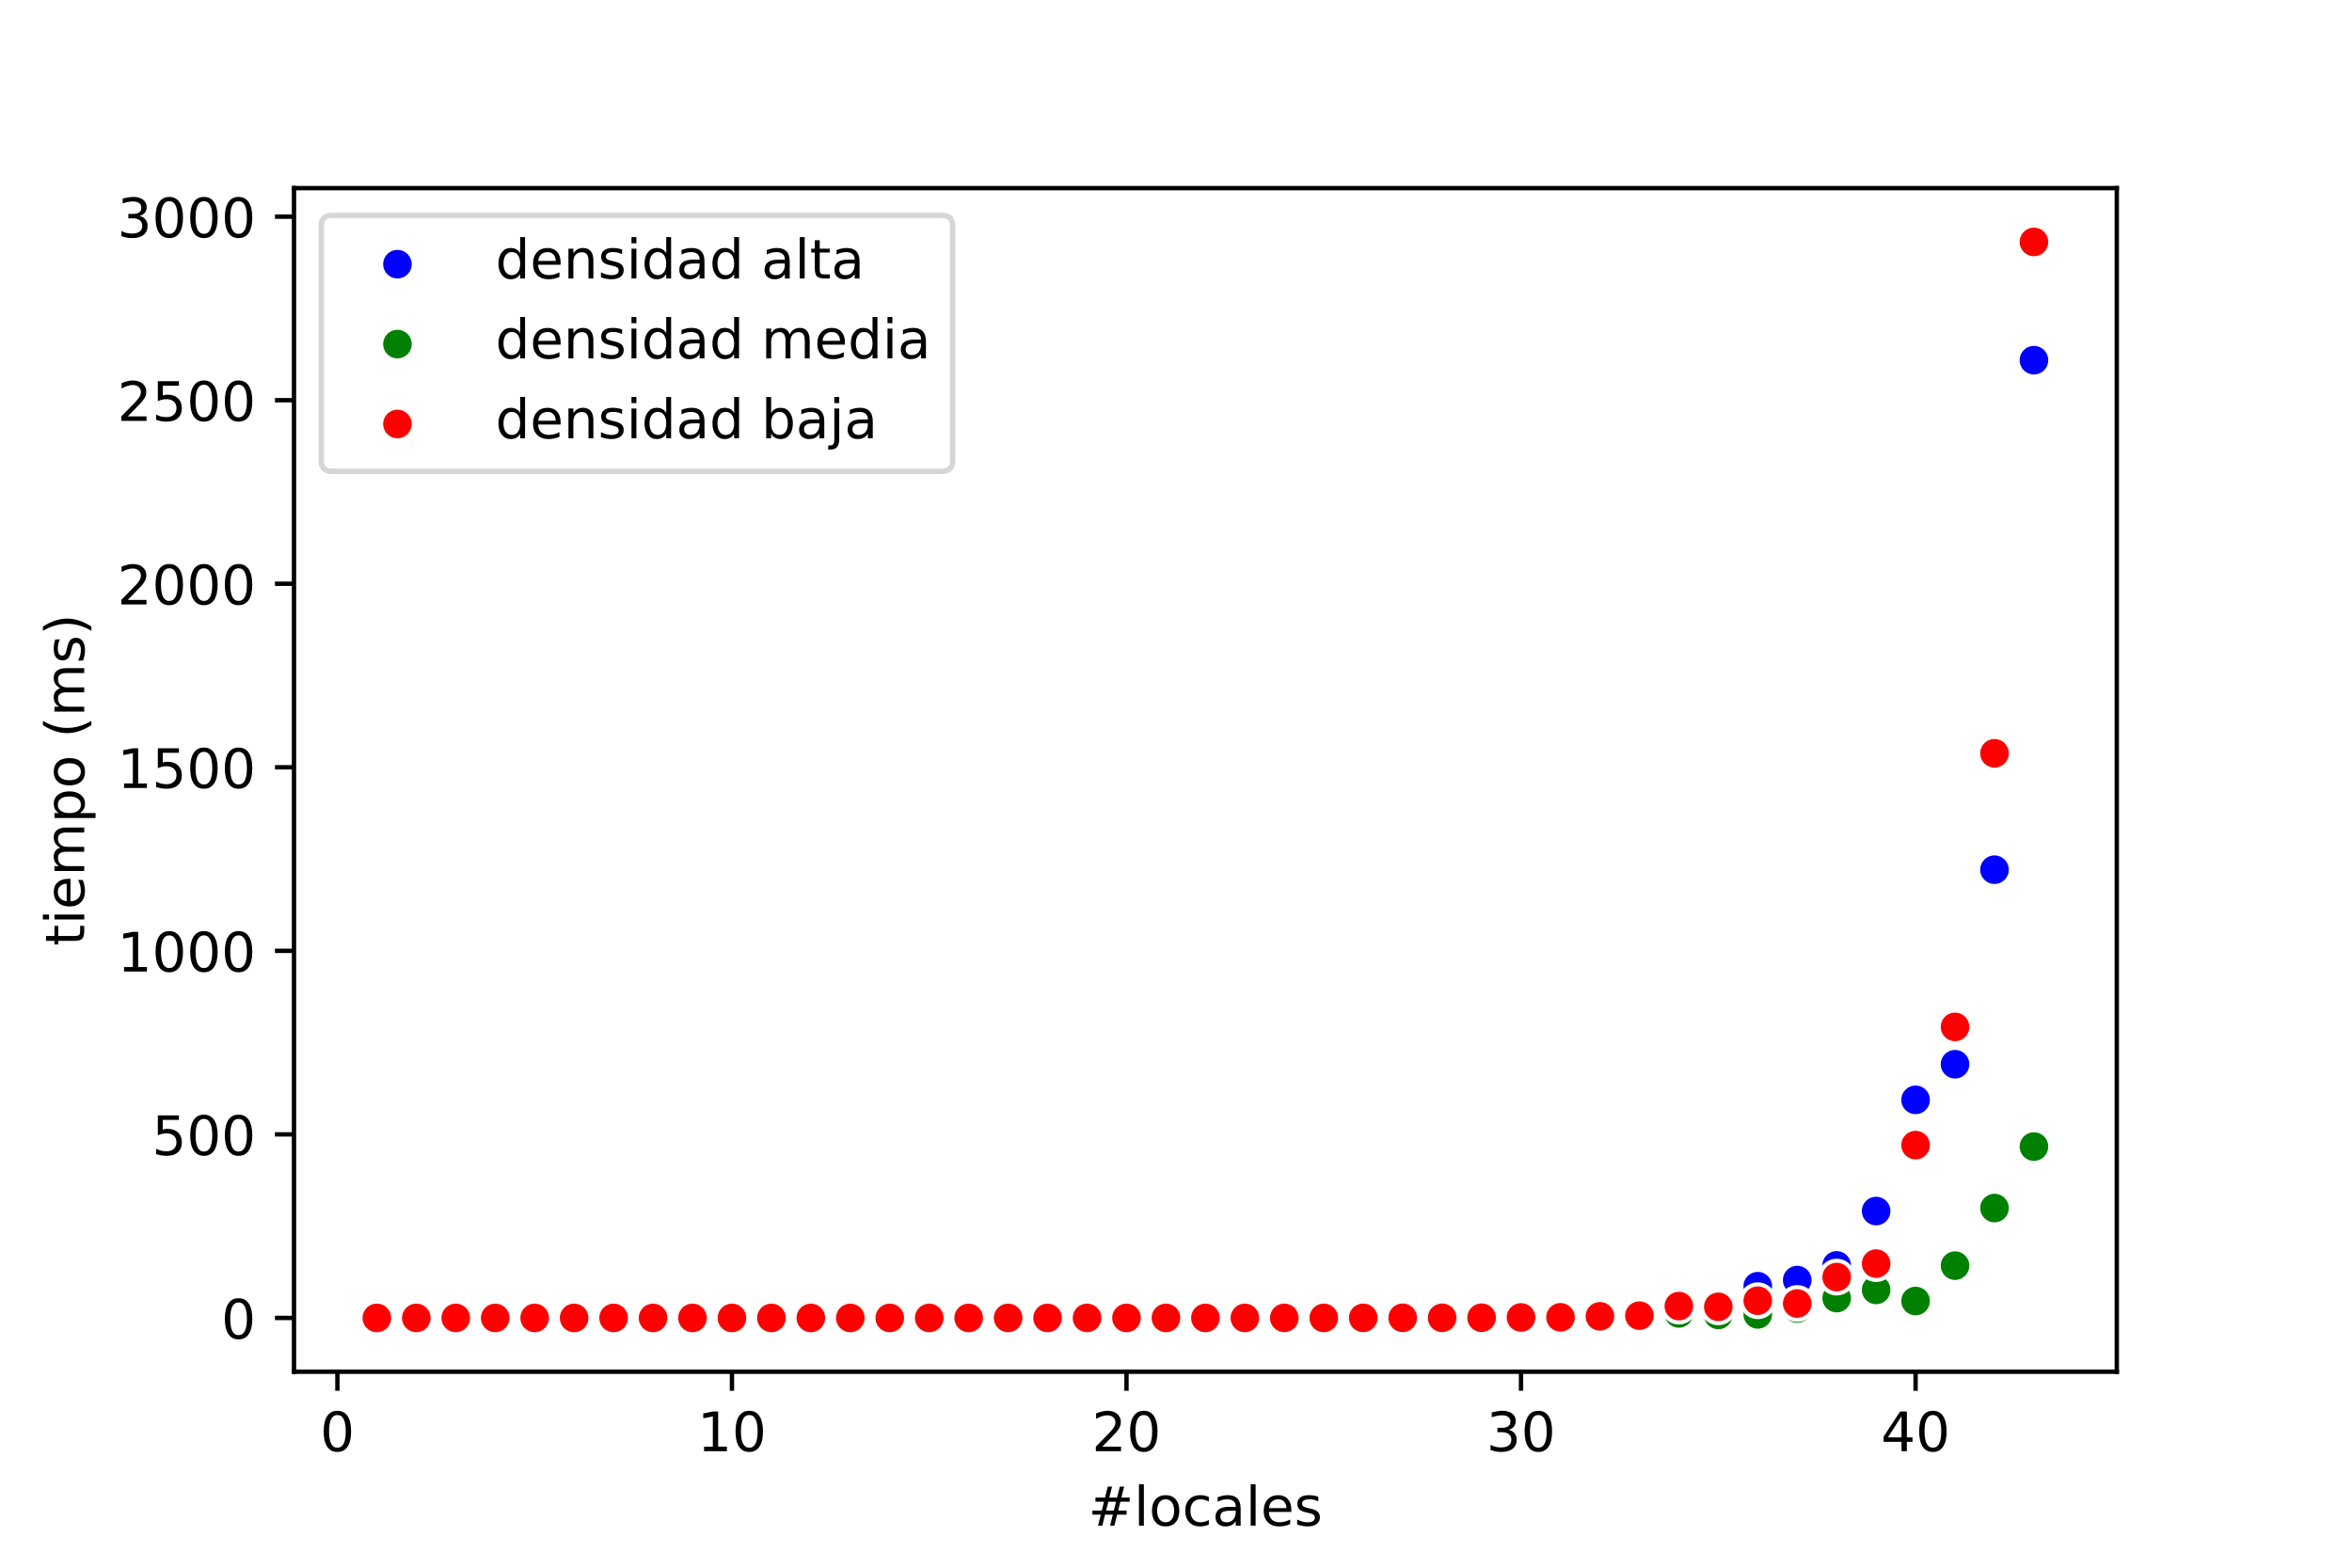 <?xml version="1.0" encoding="utf-8" standalone="no"?>
<!DOCTYPE svg PUBLIC "-//W3C//DTD SVG 1.1//EN"
  "http://www.w3.org/Graphics/SVG/1.1/DTD/svg11.dtd">
<!-- Created with matplotlib (https://matplotlib.org/) -->
<svg height="288pt" version="1.1" viewBox="0 0 432 288" width="432pt" xmlns="http://www.w3.org/2000/svg" xmlns:xlink="http://www.w3.org/1999/xlink">
 <defs>
  <style type="text/css">
*{stroke-linecap:butt;stroke-linejoin:round;}
  </style>
 </defs>
 <g id="figure_1">
  <g id="patch_1">
   <path d="M 0 288 
L 432 288 
L 432 0 
L 0 0 
z
" style="fill:#ffffff;"/>
  </g>
  <g id="axes_1">
   <g id="patch_2">
    <path d="M 54 252 
L 388.8 252 
L 388.8 34.56 
L 54 34.56 
z
" style="fill:#ffffff;"/>
   </g>
   <g id="PathCollection_1">
    <defs>
     <path d="M 0 3 
C 0.796 3 1.559 2.684 2.121 2.121 
C 2.684 1.559 3 0.796 3 0 
C 3 -0.796 2.684 -1.559 2.121 -2.121 
C 1.559 -2.684 0.796 -3 0 -3 
C -0.796 -3 -1.559 -2.684 -2.121 -2.121 
C -2.684 -1.559 -3 -0.796 -3 0 
C -3 0.796 -2.684 1.559 -2.121 2.121 
C -1.559 2.684 -0.796 3 0 3 
z
" id="mf079e131b8" style="stroke:#ffffff;stroke-width:0.75;"/>
    </defs>
    <g clip-path="url(#pa117bbdeb8)">
     <use style="fill:#0000ff;stroke:#ffffff;stroke-width:0.75;" x="69.218" xlink:href="#mf079e131b8" y="242.116"/>
     <use style="fill:#0000ff;stroke:#ffffff;stroke-width:0.75;" x="76.465" xlink:href="#mf079e131b8" y="242.116"/>
     <use style="fill:#0000ff;stroke:#ffffff;stroke-width:0.75;" x="83.712" xlink:href="#mf079e131b8" y="242.116"/>
     <use style="fill:#0000ff;stroke:#ffffff;stroke-width:0.75;" x="90.958" xlink:href="#mf079e131b8" y="242.116"/>
     <use style="fill:#0000ff;stroke:#ffffff;stroke-width:0.75;" x="98.205" xlink:href="#mf079e131b8" y="242.116"/>
     <use style="fill:#0000ff;stroke:#ffffff;stroke-width:0.75;" x="105.452" xlink:href="#mf079e131b8" y="242.116"/>
     <use style="fill:#0000ff;stroke:#ffffff;stroke-width:0.75;" x="112.699" xlink:href="#mf079e131b8" y="242.116"/>
     <use style="fill:#0000ff;stroke:#ffffff;stroke-width:0.75;" x="119.945" xlink:href="#mf079e131b8" y="242.116"/>
     <use style="fill:#0000ff;stroke:#ffffff;stroke-width:0.75;" x="127.192" xlink:href="#mf079e131b8" y="242.116"/>
     <use style="fill:#0000ff;stroke:#ffffff;stroke-width:0.75;" x="134.439" xlink:href="#mf079e131b8" y="242.116"/>
     <use style="fill:#0000ff;stroke:#ffffff;stroke-width:0.75;" x="141.686" xlink:href="#mf079e131b8" y="242.116"/>
     <use style="fill:#0000ff;stroke:#ffffff;stroke-width:0.75;" x="148.932" xlink:href="#mf079e131b8" y="242.116"/>
     <use style="fill:#0000ff;stroke:#ffffff;stroke-width:0.75;" x="156.179" xlink:href="#mf079e131b8" y="242.116"/>
     <use style="fill:#0000ff;stroke:#ffffff;stroke-width:0.75;" x="163.426" xlink:href="#mf079e131b8" y="242.116"/>
     <use style="fill:#0000ff;stroke:#ffffff;stroke-width:0.75;" x="170.673" xlink:href="#mf079e131b8" y="242.116"/>
     <use style="fill:#0000ff;stroke:#ffffff;stroke-width:0.75;" x="177.919" xlink:href="#mf079e131b8" y="242.115"/>
     <use style="fill:#0000ff;stroke:#ffffff;stroke-width:0.75;" x="185.166" xlink:href="#mf079e131b8" y="242.115"/>
     <use style="fill:#0000ff;stroke:#ffffff;stroke-width:0.75;" x="192.413" xlink:href="#mf079e131b8" y="242.114"/>
     <use style="fill:#0000ff;stroke:#ffffff;stroke-width:0.75;" x="199.66" xlink:href="#mf079e131b8" y="242.112"/>
     <use style="fill:#0000ff;stroke:#ffffff;stroke-width:0.75;" x="206.906" xlink:href="#mf079e131b8" y="242.113"/>
     <use style="fill:#0000ff;stroke:#ffffff;stroke-width:0.75;" x="214.153" xlink:href="#mf079e131b8" y="242.109"/>
     <use style="fill:#0000ff;stroke:#ffffff;stroke-width:0.75;" x="221.4" xlink:href="#mf079e131b8" y="242.108"/>
     <use style="fill:#0000ff;stroke:#ffffff;stroke-width:0.75;" x="228.647" xlink:href="#mf079e131b8" y="242.108"/>
     <use style="fill:#0000ff;stroke:#ffffff;stroke-width:0.75;" x="235.894" xlink:href="#mf079e131b8" y="242.09"/>
     <use style="fill:#0000ff;stroke:#ffffff;stroke-width:0.75;" x="243.14" xlink:href="#mf079e131b8" y="242.09"/>
     <use style="fill:#0000ff;stroke:#ffffff;stroke-width:0.75;" x="250.387" xlink:href="#mf079e131b8" y="242.079"/>
     <use style="fill:#0000ff;stroke:#ffffff;stroke-width:0.75;" x="257.634" xlink:href="#mf079e131b8" y="242.051"/>
     <use style="fill:#0000ff;stroke:#ffffff;stroke-width:0.75;" x="264.881" xlink:href="#mf079e131b8" y="242.063"/>
     <use style="fill:#0000ff;stroke:#ffffff;stroke-width:0.75;" x="272.127" xlink:href="#mf079e131b8" y="241.965"/>
     <use style="fill:#0000ff;stroke:#ffffff;stroke-width:0.75;" x="279.374" xlink:href="#mf079e131b8" y="241.924"/>
     <use style="fill:#0000ff;stroke:#ffffff;stroke-width:0.75;" x="286.621" xlink:href="#mf079e131b8" y="241.844"/>
     <use style="fill:#0000ff;stroke:#ffffff;stroke-width:0.75;" x="293.868" xlink:href="#mf079e131b8" y="241.537"/>
     <use style="fill:#0000ff;stroke:#ffffff;stroke-width:0.75;" x="301.114" xlink:href="#mf079e131b8" y="241.211"/>
     <use style="fill:#0000ff;stroke:#ffffff;stroke-width:0.75;" x="308.361" xlink:href="#mf079e131b8" y="240.711"/>
     <use style="fill:#0000ff;stroke:#ffffff;stroke-width:0.75;" x="315.608" xlink:href="#mf079e131b8" y="239.741"/>
     <use style="fill:#0000ff;stroke:#ffffff;stroke-width:0.75;" x="322.855" xlink:href="#mf079e131b8" y="236.288"/>
     <use style="fill:#0000ff;stroke:#ffffff;stroke-width:0.75;" x="330.101" xlink:href="#mf079e131b8" y="235.162"/>
     <use style="fill:#0000ff;stroke:#ffffff;stroke-width:0.75;" x="337.348" xlink:href="#mf079e131b8" y="232.469"/>
     <use style="fill:#0000ff;stroke:#ffffff;stroke-width:0.75;" x="344.595" xlink:href="#mf079e131b8" y="222.48"/>
     <use style="fill:#0000ff;stroke:#ffffff;stroke-width:0.75;" x="351.842" xlink:href="#mf079e131b8" y="202.053"/>
     <use style="fill:#0000ff;stroke:#ffffff;stroke-width:0.75;" x="359.088" xlink:href="#mf079e131b8" y="195.511"/>
     <use style="fill:#0000ff;stroke:#ffffff;stroke-width:0.75;" x="366.335" xlink:href="#mf079e131b8" y="159.77"/>
     <use style="fill:#0000ff;stroke:#ffffff;stroke-width:0.75;" x="373.582" xlink:href="#mf079e131b8" y="66.172"/>
    </g>
   </g>
   <g id="PathCollection_2">
    <defs>
     <path d="M 0 3 
C 0.796 3 1.559 2.684 2.121 2.121 
C 2.684 1.559 3 0.796 3 0 
C 3 -0.796 2.684 -1.559 2.121 -2.121 
C 1.559 -2.684 0.796 -3 0 -3 
C -0.796 -3 -1.559 -2.684 -2.121 -2.121 
C -2.684 -1.559 -3 -0.796 -3 0 
C -3 0.796 -2.684 1.559 -2.121 2.121 
C -1.559 2.684 -0.796 3 0 3 
z
" id="m7c2e17f7f4" style="stroke:#ffffff;stroke-width:0.75;"/>
    </defs>
    <g clip-path="url(#pa117bbdeb8)">
     <use style="fill:#008000;stroke:#ffffff;stroke-width:0.75;" x="69.218" xlink:href="#m7c2e17f7f4" y="242.116"/>
     <use style="fill:#008000;stroke:#ffffff;stroke-width:0.75;" x="76.465" xlink:href="#m7c2e17f7f4" y="242.116"/>
     <use style="fill:#008000;stroke:#ffffff;stroke-width:0.75;" x="83.712" xlink:href="#m7c2e17f7f4" y="242.116"/>
     <use style="fill:#008000;stroke:#ffffff;stroke-width:0.75;" x="90.958" xlink:href="#m7c2e17f7f4" y="242.116"/>
     <use style="fill:#008000;stroke:#ffffff;stroke-width:0.75;" x="98.205" xlink:href="#m7c2e17f7f4" y="242.116"/>
     <use style="fill:#008000;stroke:#ffffff;stroke-width:0.75;" x="105.452" xlink:href="#m7c2e17f7f4" y="242.116"/>
     <use style="fill:#008000;stroke:#ffffff;stroke-width:0.75;" x="112.699" xlink:href="#m7c2e17f7f4" y="242.116"/>
     <use style="fill:#008000;stroke:#ffffff;stroke-width:0.75;" x="119.945" xlink:href="#m7c2e17f7f4" y="242.116"/>
     <use style="fill:#008000;stroke:#ffffff;stroke-width:0.75;" x="127.192" xlink:href="#m7c2e17f7f4" y="242.116"/>
     <use style="fill:#008000;stroke:#ffffff;stroke-width:0.75;" x="134.439" xlink:href="#m7c2e17f7f4" y="242.116"/>
     <use style="fill:#008000;stroke:#ffffff;stroke-width:0.75;" x="141.686" xlink:href="#m7c2e17f7f4" y="242.116"/>
     <use style="fill:#008000;stroke:#ffffff;stroke-width:0.75;" x="148.932" xlink:href="#m7c2e17f7f4" y="242.116"/>
     <use style="fill:#008000;stroke:#ffffff;stroke-width:0.75;" x="156.179" xlink:href="#m7c2e17f7f4" y="242.116"/>
     <use style="fill:#008000;stroke:#ffffff;stroke-width:0.75;" x="163.426" xlink:href="#m7c2e17f7f4" y="242.116"/>
     <use style="fill:#008000;stroke:#ffffff;stroke-width:0.75;" x="170.673" xlink:href="#m7c2e17f7f4" y="242.116"/>
     <use style="fill:#008000;stroke:#ffffff;stroke-width:0.75;" x="177.919" xlink:href="#m7c2e17f7f4" y="242.116"/>
     <use style="fill:#008000;stroke:#ffffff;stroke-width:0.75;" x="185.166" xlink:href="#m7c2e17f7f4" y="242.116"/>
     <use style="fill:#008000;stroke:#ffffff;stroke-width:0.75;" x="192.413" xlink:href="#m7c2e17f7f4" y="242.116"/>
     <use style="fill:#008000;stroke:#ffffff;stroke-width:0.75;" x="199.66" xlink:href="#m7c2e17f7f4" y="242.115"/>
     <use style="fill:#008000;stroke:#ffffff;stroke-width:0.75;" x="206.906" xlink:href="#m7c2e17f7f4" y="242.115"/>
     <use style="fill:#008000;stroke:#ffffff;stroke-width:0.75;" x="214.153" xlink:href="#m7c2e17f7f4" y="242.116"/>
     <use style="fill:#008000;stroke:#ffffff;stroke-width:0.75;" x="221.4" xlink:href="#m7c2e17f7f4" y="242.114"/>
     <use style="fill:#008000;stroke:#ffffff;stroke-width:0.75;" x="228.647" xlink:href="#m7c2e17f7f4" y="242.115"/>
     <use style="fill:#008000;stroke:#ffffff;stroke-width:0.75;" x="235.894" xlink:href="#m7c2e17f7f4" y="242.111"/>
     <use style="fill:#008000;stroke:#ffffff;stroke-width:0.75;" x="243.14" xlink:href="#m7c2e17f7f4" y="242.111"/>
     <use style="fill:#008000;stroke:#ffffff;stroke-width:0.75;" x="250.387" xlink:href="#m7c2e17f7f4" y="242.105"/>
     <use style="fill:#008000;stroke:#ffffff;stroke-width:0.75;" x="257.634" xlink:href="#m7c2e17f7f4" y="242.102"/>
     <use style="fill:#008000;stroke:#ffffff;stroke-width:0.75;" x="264.881" xlink:href="#m7c2e17f7f4" y="242.087"/>
     <use style="fill:#008000;stroke:#ffffff;stroke-width:0.75;" x="272.127" xlink:href="#m7c2e17f7f4" y="242.059"/>
     <use style="fill:#008000;stroke:#ffffff;stroke-width:0.75;" x="279.374" xlink:href="#m7c2e17f7f4" y="242.087"/>
     <use style="fill:#008000;stroke:#ffffff;stroke-width:0.75;" x="286.621" xlink:href="#m7c2e17f7f4" y="242.063"/>
     <use style="fill:#008000;stroke:#ffffff;stroke-width:0.75;" x="293.868" xlink:href="#m7c2e17f7f4" y="242.067"/>
     <use style="fill:#008000;stroke:#ffffff;stroke-width:0.75;" x="301.114" xlink:href="#m7c2e17f7f4" y="242.077"/>
     <use style="fill:#008000;stroke:#ffffff;stroke-width:0.75;" x="308.361" xlink:href="#m7c2e17f7f4" y="241.287"/>
     <use style="fill:#008000;stroke:#ffffff;stroke-width:0.75;" x="315.608" xlink:href="#m7c2e17f7f4" y="241.566"/>
     <use style="fill:#008000;stroke:#ffffff;stroke-width:0.75;" x="322.855" xlink:href="#m7c2e17f7f4" y="241.469"/>
     <use style="fill:#008000;stroke:#ffffff;stroke-width:0.75;" x="330.101" xlink:href="#m7c2e17f7f4" y="240.385"/>
     <use style="fill:#008000;stroke:#ffffff;stroke-width:0.75;" x="337.348" xlink:href="#m7c2e17f7f4" y="238.476"/>
     <use style="fill:#008000;stroke:#ffffff;stroke-width:0.75;" x="344.595" xlink:href="#m7c2e17f7f4" y="236.968"/>
     <use style="fill:#008000;stroke:#ffffff;stroke-width:0.75;" x="351.842" xlink:href="#m7c2e17f7f4" y="239.01"/>
     <use style="fill:#008000;stroke:#ffffff;stroke-width:0.75;" x="359.088" xlink:href="#m7c2e17f7f4" y="232.513"/>
     <use style="fill:#008000;stroke:#ffffff;stroke-width:0.75;" x="366.335" xlink:href="#m7c2e17f7f4" y="221.933"/>
     <use style="fill:#008000;stroke:#ffffff;stroke-width:0.75;" x="373.582" xlink:href="#m7c2e17f7f4" y="210.637"/>
    </g>
   </g>
   <g id="PathCollection_3">
    <defs>
     <path d="M 0 3 
C 0.796 3 1.559 2.684 2.121 2.121 
C 2.684 1.559 3 0.796 3 0 
C 3 -0.796 2.684 -1.559 2.121 -2.121 
C 1.559 -2.684 0.796 -3 0 -3 
C -0.796 -3 -1.559 -2.684 -2.121 -2.121 
C -2.684 -1.559 -3 -0.796 -3 0 
C -3 0.796 -2.684 1.559 -2.121 2.121 
C -1.559 2.684 -0.796 3 0 3 
z
" id="mac8edbbc83" style="stroke:#ffffff;stroke-width:0.75;"/>
    </defs>
    <g clip-path="url(#pa117bbdeb8)">
     <use style="fill:#ff0000;stroke:#ffffff;stroke-width:0.75;" x="69.218" xlink:href="#mac8edbbc83" y="242.116"/>
     <use style="fill:#ff0000;stroke:#ffffff;stroke-width:0.75;" x="76.465" xlink:href="#mac8edbbc83" y="242.116"/>
     <use style="fill:#ff0000;stroke:#ffffff;stroke-width:0.75;" x="83.712" xlink:href="#mac8edbbc83" y="242.116"/>
     <use style="fill:#ff0000;stroke:#ffffff;stroke-width:0.75;" x="90.958" xlink:href="#mac8edbbc83" y="242.116"/>
     <use style="fill:#ff0000;stroke:#ffffff;stroke-width:0.75;" x="98.205" xlink:href="#mac8edbbc83" y="242.116"/>
     <use style="fill:#ff0000;stroke:#ffffff;stroke-width:0.75;" x="105.452" xlink:href="#mac8edbbc83" y="242.116"/>
     <use style="fill:#ff0000;stroke:#ffffff;stroke-width:0.75;" x="112.699" xlink:href="#mac8edbbc83" y="242.116"/>
     <use style="fill:#ff0000;stroke:#ffffff;stroke-width:0.75;" x="119.945" xlink:href="#mac8edbbc83" y="242.116"/>
     <use style="fill:#ff0000;stroke:#ffffff;stroke-width:0.75;" x="127.192" xlink:href="#mac8edbbc83" y="242.116"/>
     <use style="fill:#ff0000;stroke:#ffffff;stroke-width:0.75;" x="134.439" xlink:href="#mac8edbbc83" y="242.116"/>
     <use style="fill:#ff0000;stroke:#ffffff;stroke-width:0.75;" x="141.686" xlink:href="#mac8edbbc83" y="242.116"/>
     <use style="fill:#ff0000;stroke:#ffffff;stroke-width:0.75;" x="148.932" xlink:href="#mac8edbbc83" y="242.116"/>
     <use style="fill:#ff0000;stroke:#ffffff;stroke-width:0.75;" x="156.179" xlink:href="#mac8edbbc83" y="242.116"/>
     <use style="fill:#ff0000;stroke:#ffffff;stroke-width:0.75;" x="163.426" xlink:href="#mac8edbbc83" y="242.116"/>
     <use style="fill:#ff0000;stroke:#ffffff;stroke-width:0.75;" x="170.673" xlink:href="#mac8edbbc83" y="242.116"/>
     <use style="fill:#ff0000;stroke:#ffffff;stroke-width:0.75;" x="177.919" xlink:href="#mac8edbbc83" y="242.116"/>
     <use style="fill:#ff0000;stroke:#ffffff;stroke-width:0.75;" x="185.166" xlink:href="#mac8edbbc83" y="242.116"/>
     <use style="fill:#ff0000;stroke:#ffffff;stroke-width:0.75;" x="192.413" xlink:href="#mac8edbbc83" y="242.115"/>
     <use style="fill:#ff0000;stroke:#ffffff;stroke-width:0.75;" x="199.66" xlink:href="#mac8edbbc83" y="242.115"/>
     <use style="fill:#ff0000;stroke:#ffffff;stroke-width:0.75;" x="206.906" xlink:href="#mac8edbbc83" y="242.116"/>
     <use style="fill:#ff0000;stroke:#ffffff;stroke-width:0.75;" x="214.153" xlink:href="#mac8edbbc83" y="242.114"/>
     <use style="fill:#ff0000;stroke:#ffffff;stroke-width:0.75;" x="221.4" xlink:href="#mac8edbbc83" y="242.115"/>
     <use style="fill:#ff0000;stroke:#ffffff;stroke-width:0.75;" x="228.647" xlink:href="#mac8edbbc83" y="242.114"/>
     <use style="fill:#ff0000;stroke:#ffffff;stroke-width:0.75;" x="235.894" xlink:href="#mac8edbbc83" y="242.109"/>
     <use style="fill:#ff0000;stroke:#ffffff;stroke-width:0.75;" x="243.14" xlink:href="#mac8edbbc83" y="242.113"/>
     <use style="fill:#ff0000;stroke:#ffffff;stroke-width:0.75;" x="250.387" xlink:href="#mac8edbbc83" y="242.105"/>
     <use style="fill:#ff0000;stroke:#ffffff;stroke-width:0.75;" x="257.634" xlink:href="#mac8edbbc83" y="242.095"/>
     <use style="fill:#ff0000;stroke:#ffffff;stroke-width:0.75;" x="264.881" xlink:href="#mac8edbbc83" y="242.093"/>
     <use style="fill:#ff0000;stroke:#ffffff;stroke-width:0.75;" x="272.127" xlink:href="#mac8edbbc83" y="242.08"/>
     <use style="fill:#ff0000;stroke:#ffffff;stroke-width:0.75;" x="279.374" xlink:href="#mac8edbbc83" y="242.027"/>
     <use style="fill:#ff0000;stroke:#ffffff;stroke-width:0.75;" x="286.621" xlink:href="#mac8edbbc83" y="242.005"/>
     <use style="fill:#ff0000;stroke:#ffffff;stroke-width:0.75;" x="293.868" xlink:href="#mac8edbbc83" y="241.822"/>
     <use style="fill:#ff0000;stroke:#ffffff;stroke-width:0.75;" x="301.114" xlink:href="#mac8edbbc83" y="241.696"/>
     <use style="fill:#ff0000;stroke:#ffffff;stroke-width:0.75;" x="308.361" xlink:href="#mac8edbbc83" y="239.944"/>
     <use style="fill:#ff0000;stroke:#ffffff;stroke-width:0.75;" x="315.608" xlink:href="#mac8edbbc83" y="240.078"/>
     <use style="fill:#ff0000;stroke:#ffffff;stroke-width:0.75;" x="322.855" xlink:href="#mac8edbbc83" y="238.954"/>
     <use style="fill:#ff0000;stroke:#ffffff;stroke-width:0.75;" x="330.101" xlink:href="#mac8edbbc83" y="239.464"/>
     <use style="fill:#ff0000;stroke:#ffffff;stroke-width:0.75;" x="337.348" xlink:href="#mac8edbbc83" y="234.613"/>
     <use style="fill:#ff0000;stroke:#ffffff;stroke-width:0.75;" x="344.595" xlink:href="#mac8edbbc83" y="232.139"/>
     <use style="fill:#ff0000;stroke:#ffffff;stroke-width:0.75;" x="351.842" xlink:href="#mac8edbbc83" y="210.367"/>
     <use style="fill:#ff0000;stroke:#ffffff;stroke-width:0.75;" x="359.088" xlink:href="#mac8edbbc83" y="188.652"/>
     <use style="fill:#ff0000;stroke:#ffffff;stroke-width:0.75;" x="366.335" xlink:href="#mac8edbbc83" y="138.393"/>
     <use style="fill:#ff0000;stroke:#ffffff;stroke-width:0.75;" x="373.582" xlink:href="#mac8edbbc83" y="44.444"/>
    </g>
   </g>
   <g id="matplotlib.axis_1">
    <g id="xtick_1">
     <g id="line2d_1">
      <defs>
       <path d="M 0 0 
L 0 3.5 
" id="m5b61485888" style="stroke:#000000;stroke-width:0.8;"/>
      </defs>
      <g>
       <use style="stroke:#000000;stroke-width:0.8;" x="61.971" xlink:href="#m5b61485888" y="252"/>
      </g>
     </g>
     <g id="text_1">
      <!-- 0 -->
      <defs>
       <path d="M 31.781 66.406 
Q 24.172 66.406 20.328 58.906 
Q 16.5 51.422 16.5 36.375 
Q 16.5 21.391 20.328 13.891 
Q 24.172 6.391 31.781 6.391 
Q 39.453 6.391 43.281 13.891 
Q 47.125 21.391 47.125 36.375 
Q 47.125 51.422 43.281 58.906 
Q 39.453 66.406 31.781 66.406 
z
M 31.781 74.219 
Q 44.047 74.219 50.516 64.516 
Q 56.984 54.828 56.984 36.375 
Q 56.984 17.969 50.516 8.266 
Q 44.047 -1.422 31.781 -1.422 
Q 19.531 -1.422 13.062 8.266 
Q 6.594 17.969 6.594 36.375 
Q 6.594 54.828 13.062 64.516 
Q 19.531 74.219 31.781 74.219 
z
" id="DejaVuSans-48"/>
      </defs>
      <g transform="translate(58.79 266.598)scale(0.1 -0.1)">
       <use xlink:href="#DejaVuSans-48"/>
      </g>
     </g>
    </g>
    <g id="xtick_2">
     <g id="line2d_2">
      <g>
       <use style="stroke:#000000;stroke-width:0.8;" x="134.439" xlink:href="#m5b61485888" y="252"/>
      </g>
     </g>
     <g id="text_2">
      <!-- 10 -->
      <defs>
       <path d="M 12.406 8.297 
L 28.516 8.297 
L 28.516 63.922 
L 10.984 60.406 
L 10.984 69.391 
L 28.422 72.906 
L 38.281 72.906 
L 38.281 8.297 
L 54.391 8.297 
L 54.391 0 
L 12.406 0 
z
" id="DejaVuSans-49"/>
      </defs>
      <g transform="translate(128.076 266.598)scale(0.1 -0.1)">
       <use xlink:href="#DejaVuSans-49"/>
       <use x="63.623" xlink:href="#DejaVuSans-48"/>
      </g>
     </g>
    </g>
    <g id="xtick_3">
     <g id="line2d_3">
      <g>
       <use style="stroke:#000000;stroke-width:0.8;" x="206.906" xlink:href="#m5b61485888" y="252"/>
      </g>
     </g>
     <g id="text_3">
      <!-- 20 -->
      <defs>
       <path d="M 19.188 8.297 
L 53.609 8.297 
L 53.609 0 
L 7.328 0 
L 7.328 8.297 
Q 12.938 14.109 22.625 23.891 
Q 32.328 33.688 34.812 36.531 
Q 39.547 41.844 41.422 45.531 
Q 43.312 49.219 43.312 52.781 
Q 43.312 58.594 39.234 62.25 
Q 35.156 65.922 28.609 65.922 
Q 23.969 65.922 18.812 64.312 
Q 13.672 62.703 7.812 59.422 
L 7.812 69.391 
Q 13.766 71.781 18.938 73 
Q 24.125 74.219 28.422 74.219 
Q 39.75 74.219 46.484 68.547 
Q 53.219 62.891 53.219 53.422 
Q 53.219 48.922 51.531 44.891 
Q 49.859 40.875 45.406 35.406 
Q 44.188 33.984 37.641 27.219 
Q 31.109 20.453 19.188 8.297 
z
" id="DejaVuSans-50"/>
      </defs>
      <g transform="translate(200.544 266.598)scale(0.1 -0.1)">
       <use xlink:href="#DejaVuSans-50"/>
       <use x="63.623" xlink:href="#DejaVuSans-48"/>
      </g>
     </g>
    </g>
    <g id="xtick_4">
     <g id="line2d_4">
      <g>
       <use style="stroke:#000000;stroke-width:0.8;" x="279.374" xlink:href="#m5b61485888" y="252"/>
      </g>
     </g>
     <g id="text_4">
      <!-- 30 -->
      <defs>
       <path d="M 40.578 39.312 
Q 47.656 37.797 51.625 33 
Q 55.609 28.219 55.609 21.188 
Q 55.609 10.406 48.188 4.484 
Q 40.766 -1.422 27.094 -1.422 
Q 22.516 -1.422 17.656 -0.516 
Q 12.797 0.391 7.625 2.203 
L 7.625 11.719 
Q 11.719 9.328 16.594 8.109 
Q 21.484 6.891 26.812 6.891 
Q 36.078 6.891 40.938 10.547 
Q 45.797 14.203 45.797 21.188 
Q 45.797 27.641 41.281 31.266 
Q 36.766 34.906 28.719 34.906 
L 20.219 34.906 
L 20.219 43.016 
L 29.109 43.016 
Q 36.375 43.016 40.234 45.922 
Q 44.094 48.828 44.094 54.297 
Q 44.094 59.906 40.109 62.906 
Q 36.141 65.922 28.719 65.922 
Q 24.656 65.922 20.016 65.031 
Q 15.375 64.156 9.812 62.312 
L 9.812 71.094 
Q 15.438 72.656 20.344 73.438 
Q 25.25 74.219 29.594 74.219 
Q 40.828 74.219 47.359 69.109 
Q 53.906 64.016 53.906 55.328 
Q 53.906 49.266 50.438 45.094 
Q 46.969 40.922 40.578 39.312 
z
" id="DejaVuSans-51"/>
      </defs>
      <g transform="translate(273.012 266.598)scale(0.1 -0.1)">
       <use xlink:href="#DejaVuSans-51"/>
       <use x="63.623" xlink:href="#DejaVuSans-48"/>
      </g>
     </g>
    </g>
    <g id="xtick_5">
     <g id="line2d_5">
      <g>
       <use style="stroke:#000000;stroke-width:0.8;" x="351.842" xlink:href="#m5b61485888" y="252"/>
      </g>
     </g>
     <g id="text_5">
      <!-- 40 -->
      <defs>
       <path d="M 37.797 64.312 
L 12.891 25.391 
L 37.797 25.391 
z
M 35.203 72.906 
L 47.609 72.906 
L 47.609 25.391 
L 58.016 25.391 
L 58.016 17.188 
L 47.609 17.188 
L 47.609 0 
L 37.797 0 
L 37.797 17.188 
L 4.891 17.188 
L 4.891 26.703 
z
" id="DejaVuSans-52"/>
      </defs>
      <g transform="translate(345.479 266.598)scale(0.1 -0.1)">
       <use xlink:href="#DejaVuSans-52"/>
       <use x="63.623" xlink:href="#DejaVuSans-48"/>
      </g>
     </g>
    </g>
    <g id="text_6">
     <!-- #locales -->
     <defs>
      <path d="M 51.125 44 
L 36.922 44 
L 32.812 27.688 
L 47.125 27.688 
z
M 43.797 71.781 
L 38.719 51.516 
L 52.984 51.516 
L 58.109 71.781 
L 65.922 71.781 
L 60.891 51.516 
L 76.125 51.516 
L 76.125 44 
L 58.984 44 
L 54.984 27.688 
L 70.516 27.688 
L 70.516 20.219 
L 53.078 20.219 
L 48 0 
L 40.188 0 
L 45.219 20.219 
L 30.906 20.219 
L 25.875 0 
L 18.016 0 
L 23.094 20.219 
L 7.719 20.219 
L 7.719 27.688 
L 24.906 27.688 
L 29 44 
L 13.281 44 
L 13.281 51.516 
L 30.906 51.516 
L 35.891 71.781 
z
" id="DejaVuSans-35"/>
      <path d="M 9.422 75.984 
L 18.406 75.984 
L 18.406 0 
L 9.422 0 
z
" id="DejaVuSans-108"/>
      <path d="M 30.609 48.391 
Q 23.391 48.391 19.188 42.75 
Q 14.984 37.109 14.984 27.297 
Q 14.984 17.484 19.156 11.844 
Q 23.344 6.203 30.609 6.203 
Q 37.797 6.203 41.984 11.859 
Q 46.188 17.531 46.188 27.297 
Q 46.188 37.016 41.984 42.703 
Q 37.797 48.391 30.609 48.391 
z
M 30.609 56 
Q 42.328 56 49.016 48.375 
Q 55.719 40.766 55.719 27.297 
Q 55.719 13.875 49.016 6.219 
Q 42.328 -1.422 30.609 -1.422 
Q 18.844 -1.422 12.172 6.219 
Q 5.516 13.875 5.516 27.297 
Q 5.516 40.766 12.172 48.375 
Q 18.844 56 30.609 56 
z
" id="DejaVuSans-111"/>
      <path d="M 48.781 52.594 
L 48.781 44.188 
Q 44.969 46.297 41.141 47.344 
Q 37.312 48.391 33.406 48.391 
Q 24.656 48.391 19.812 42.844 
Q 14.984 37.312 14.984 27.297 
Q 14.984 17.281 19.812 11.734 
Q 24.656 6.203 33.406 6.203 
Q 37.312 6.203 41.141 7.25 
Q 44.969 8.297 48.781 10.406 
L 48.781 2.094 
Q 45.016 0.344 40.984 -0.531 
Q 36.969 -1.422 32.422 -1.422 
Q 20.062 -1.422 12.781 6.344 
Q 5.516 14.109 5.516 27.297 
Q 5.516 40.672 12.859 48.328 
Q 20.219 56 33.016 56 
Q 37.156 56 41.109 55.141 
Q 45.062 54.297 48.781 52.594 
z
" id="DejaVuSans-99"/>
      <path d="M 34.281 27.484 
Q 23.391 27.484 19.188 25 
Q 14.984 22.516 14.984 16.5 
Q 14.984 11.719 18.141 8.906 
Q 21.297 6.109 26.703 6.109 
Q 34.188 6.109 38.703 11.406 
Q 43.219 16.703 43.219 25.484 
L 43.219 27.484 
z
M 52.203 31.203 
L 52.203 0 
L 43.219 0 
L 43.219 8.297 
Q 40.141 3.328 35.547 0.953 
Q 30.953 -1.422 24.312 -1.422 
Q 15.922 -1.422 10.953 3.297 
Q 6 8.016 6 15.922 
Q 6 25.141 12.172 29.828 
Q 18.359 34.516 30.609 34.516 
L 43.219 34.516 
L 43.219 35.406 
Q 43.219 41.609 39.141 45 
Q 35.062 48.391 27.688 48.391 
Q 23 48.391 18.547 47.266 
Q 14.109 46.141 10.016 43.891 
L 10.016 52.203 
Q 14.938 54.109 19.578 55.047 
Q 24.219 56 28.609 56 
Q 40.484 56 46.344 49.844 
Q 52.203 43.703 52.203 31.203 
z
" id="DejaVuSans-97"/>
      <path d="M 56.203 29.594 
L 56.203 25.203 
L 14.891 25.203 
Q 15.484 15.922 20.484 11.062 
Q 25.484 6.203 34.422 6.203 
Q 39.594 6.203 44.453 7.469 
Q 49.312 8.734 54.109 11.281 
L 54.109 2.781 
Q 49.266 0.734 44.188 -0.344 
Q 39.109 -1.422 33.891 -1.422 
Q 20.797 -1.422 13.156 6.188 
Q 5.516 13.812 5.516 26.812 
Q 5.516 40.234 12.766 48.109 
Q 20.016 56 32.328 56 
Q 43.359 56 49.781 48.891 
Q 56.203 41.797 56.203 29.594 
z
M 47.219 32.234 
Q 47.125 39.594 43.094 43.984 
Q 39.062 48.391 32.422 48.391 
Q 24.906 48.391 20.391 44.141 
Q 15.875 39.891 15.188 32.172 
z
" id="DejaVuSans-101"/>
      <path d="M 44.281 53.078 
L 44.281 44.578 
Q 40.484 46.531 36.375 47.5 
Q 32.281 48.484 27.875 48.484 
Q 21.188 48.484 17.844 46.438 
Q 14.5 44.391 14.5 40.281 
Q 14.5 37.156 16.891 35.375 
Q 19.281 33.594 26.516 31.984 
L 29.594 31.297 
Q 39.156 29.25 43.188 25.516 
Q 47.219 21.781 47.219 15.094 
Q 47.219 7.469 41.188 3.016 
Q 35.156 -1.422 24.609 -1.422 
Q 20.219 -1.422 15.453 -0.562 
Q 10.688 0.297 5.422 2 
L 5.422 11.281 
Q 10.406 8.688 15.234 7.391 
Q 20.062 6.109 24.812 6.109 
Q 31.156 6.109 34.562 8.281 
Q 37.984 10.453 37.984 14.406 
Q 37.984 18.062 35.516 20.016 
Q 33.062 21.969 24.703 23.781 
L 21.578 24.516 
Q 13.234 26.266 9.516 29.906 
Q 5.812 33.547 5.812 39.891 
Q 5.812 47.609 11.281 51.797 
Q 16.75 56 26.812 56 
Q 31.781 56 36.172 55.266 
Q 40.578 54.547 44.281 53.078 
z
" id="DejaVuSans-115"/>
     </defs>
     <g transform="translate(199.878 280.277)scale(0.1 -0.1)">
      <use xlink:href="#DejaVuSans-35"/>
      <use x="83.789" xlink:href="#DejaVuSans-108"/>
      <use x="111.572" xlink:href="#DejaVuSans-111"/>
      <use x="172.754" xlink:href="#DejaVuSans-99"/>
      <use x="227.734" xlink:href="#DejaVuSans-97"/>
      <use x="289.014" xlink:href="#DejaVuSans-108"/>
      <use x="316.797" xlink:href="#DejaVuSans-101"/>
      <use x="378.32" xlink:href="#DejaVuSans-115"/>
     </g>
    </g>
   </g>
   <g id="matplotlib.axis_2">
    <g id="ytick_1">
     <g id="line2d_6">
      <defs>
       <path d="M 0 0 
L -3.5 0 
" id="mf33a6d2cba" style="stroke:#000000;stroke-width:0.8;"/>
      </defs>
      <g>
       <use style="stroke:#000000;stroke-width:0.8;" x="54" xlink:href="#mf33a6d2cba" y="242.116"/>
      </g>
     </g>
     <g id="text_7">
      <!-- 0 -->
      <g transform="translate(40.638 245.916)scale(0.1 -0.1)">
       <use xlink:href="#DejaVuSans-48"/>
      </g>
     </g>
    </g>
    <g id="ytick_2">
     <g id="line2d_7">
      <g>
       <use style="stroke:#000000;stroke-width:0.8;" x="54" xlink:href="#mf33a6d2cba" y="208.397"/>
      </g>
     </g>
     <g id="text_8">
      <!-- 500 -->
      <defs>
       <path d="M 10.797 72.906 
L 49.516 72.906 
L 49.516 64.594 
L 19.828 64.594 
L 19.828 46.734 
Q 21.969 47.469 24.109 47.828 
Q 26.266 48.188 28.422 48.188 
Q 40.625 48.188 47.75 41.5 
Q 54.891 34.812 54.891 23.391 
Q 54.891 11.625 47.562 5.094 
Q 40.234 -1.422 26.906 -1.422 
Q 22.312 -1.422 17.547 -0.641 
Q 12.797 0.141 7.719 1.703 
L 7.719 11.625 
Q 12.109 9.234 16.797 8.062 
Q 21.484 6.891 26.703 6.891 
Q 35.156 6.891 40.078 11.328 
Q 45.016 15.766 45.016 23.391 
Q 45.016 31 40.078 35.438 
Q 35.156 39.891 26.703 39.891 
Q 22.75 39.891 18.812 39.016 
Q 14.891 38.141 10.797 36.281 
z
" id="DejaVuSans-53"/>
      </defs>
      <g transform="translate(27.913 212.196)scale(0.1 -0.1)">
       <use xlink:href="#DejaVuSans-53"/>
       <use x="63.623" xlink:href="#DejaVuSans-48"/>
       <use x="127.246" xlink:href="#DejaVuSans-48"/>
      </g>
     </g>
    </g>
    <g id="ytick_3">
     <g id="line2d_8">
      <g>
       <use style="stroke:#000000;stroke-width:0.8;" x="54" xlink:href="#mf33a6d2cba" y="174.678"/>
      </g>
     </g>
     <g id="text_9">
      <!-- 1000 -->
      <g transform="translate(21.55 178.477)scale(0.1 -0.1)">
       <use xlink:href="#DejaVuSans-49"/>
       <use x="63.623" xlink:href="#DejaVuSans-48"/>
       <use x="127.246" xlink:href="#DejaVuSans-48"/>
       <use x="190.869" xlink:href="#DejaVuSans-48"/>
      </g>
     </g>
    </g>
    <g id="ytick_4">
     <g id="line2d_9">
      <g>
       <use style="stroke:#000000;stroke-width:0.8;" x="54" xlink:href="#mf33a6d2cba" y="140.958"/>
      </g>
     </g>
     <g id="text_10">
      <!-- 1500 -->
      <g transform="translate(21.55 144.758)scale(0.1 -0.1)">
       <use xlink:href="#DejaVuSans-49"/>
       <use x="63.623" xlink:href="#DejaVuSans-53"/>
       <use x="127.246" xlink:href="#DejaVuSans-48"/>
       <use x="190.869" xlink:href="#DejaVuSans-48"/>
      </g>
     </g>
    </g>
    <g id="ytick_5">
     <g id="line2d_10">
      <g>
       <use style="stroke:#000000;stroke-width:0.8;" x="54" xlink:href="#mf33a6d2cba" y="107.239"/>
      </g>
     </g>
     <g id="text_11">
      <!-- 2000 -->
      <g transform="translate(21.55 111.038)scale(0.1 -0.1)">
       <use xlink:href="#DejaVuSans-50"/>
       <use x="63.623" xlink:href="#DejaVuSans-48"/>
       <use x="127.246" xlink:href="#DejaVuSans-48"/>
       <use x="190.869" xlink:href="#DejaVuSans-48"/>
      </g>
     </g>
    </g>
    <g id="ytick_6">
     <g id="line2d_11">
      <g>
       <use style="stroke:#000000;stroke-width:0.8;" x="54" xlink:href="#mf33a6d2cba" y="73.52"/>
      </g>
     </g>
     <g id="text_12">
      <!-- 2500 -->
      <g transform="translate(21.55 77.319)scale(0.1 -0.1)">
       <use xlink:href="#DejaVuSans-50"/>
       <use x="63.623" xlink:href="#DejaVuSans-53"/>
       <use x="127.246" xlink:href="#DejaVuSans-48"/>
       <use x="190.869" xlink:href="#DejaVuSans-48"/>
      </g>
     </g>
    </g>
    <g id="ytick_7">
     <g id="line2d_12">
      <g>
       <use style="stroke:#000000;stroke-width:0.8;" x="54" xlink:href="#mf33a6d2cba" y="39.8"/>
      </g>
     </g>
     <g id="text_13">
      <!-- 3000 -->
      <g transform="translate(21.55 43.6)scale(0.1 -0.1)">
       <use xlink:href="#DejaVuSans-51"/>
       <use x="63.623" xlink:href="#DejaVuSans-48"/>
       <use x="127.246" xlink:href="#DejaVuSans-48"/>
       <use x="190.869" xlink:href="#DejaVuSans-48"/>
      </g>
     </g>
    </g>
    <g id="text_14">
     <!-- tiempo (ms) -->
     <defs>
      <path d="M 18.312 70.219 
L 18.312 54.688 
L 36.812 54.688 
L 36.812 47.703 
L 18.312 47.703 
L 18.312 18.016 
Q 18.312 11.328 20.141 9.422 
Q 21.969 7.516 27.594 7.516 
L 36.812 7.516 
L 36.812 0 
L 27.594 0 
Q 17.188 0 13.234 3.875 
Q 9.281 7.766 9.281 18.016 
L 9.281 47.703 
L 2.688 47.703 
L 2.688 54.688 
L 9.281 54.688 
L 9.281 70.219 
z
" id="DejaVuSans-116"/>
      <path d="M 9.422 54.688 
L 18.406 54.688 
L 18.406 0 
L 9.422 0 
z
M 9.422 75.984 
L 18.406 75.984 
L 18.406 64.594 
L 9.422 64.594 
z
" id="DejaVuSans-105"/>
      <path d="M 52 44.188 
Q 55.375 50.25 60.062 53.125 
Q 64.75 56 71.094 56 
Q 79.641 56 84.281 50.016 
Q 88.922 44.047 88.922 33.016 
L 88.922 0 
L 79.891 0 
L 79.891 32.719 
Q 79.891 40.578 77.094 44.375 
Q 74.312 48.188 68.609 48.188 
Q 61.625 48.188 57.562 43.547 
Q 53.516 38.922 53.516 30.906 
L 53.516 0 
L 44.484 0 
L 44.484 32.719 
Q 44.484 40.625 41.703 44.406 
Q 38.922 48.188 33.109 48.188 
Q 26.219 48.188 22.156 43.531 
Q 18.109 38.875 18.109 30.906 
L 18.109 0 
L 9.078 0 
L 9.078 54.688 
L 18.109 54.688 
L 18.109 46.188 
Q 21.188 51.219 25.484 53.609 
Q 29.781 56 35.688 56 
Q 41.656 56 45.828 52.969 
Q 50 49.953 52 44.188 
z
" id="DejaVuSans-109"/>
      <path d="M 18.109 8.203 
L 18.109 -20.797 
L 9.078 -20.797 
L 9.078 54.688 
L 18.109 54.688 
L 18.109 46.391 
Q 20.953 51.266 25.266 53.625 
Q 29.594 56 35.594 56 
Q 45.562 56 51.781 48.094 
Q 58.016 40.188 58.016 27.297 
Q 58.016 14.406 51.781 6.484 
Q 45.562 -1.422 35.594 -1.422 
Q 29.594 -1.422 25.266 0.953 
Q 20.953 3.328 18.109 8.203 
z
M 48.688 27.297 
Q 48.688 37.203 44.609 42.844 
Q 40.531 48.484 33.406 48.484 
Q 26.266 48.484 22.188 42.844 
Q 18.109 37.203 18.109 27.297 
Q 18.109 17.391 22.188 11.75 
Q 26.266 6.109 33.406 6.109 
Q 40.531 6.109 44.609 11.75 
Q 48.688 17.391 48.688 27.297 
z
" id="DejaVuSans-112"/>
      <path id="DejaVuSans-32"/>
      <path d="M 31 75.875 
Q 24.469 64.656 21.281 53.656 
Q 18.109 42.672 18.109 31.391 
Q 18.109 20.125 21.312 9.062 
Q 24.516 -2 31 -13.188 
L 23.188 -13.188 
Q 15.875 -1.703 12.234 9.375 
Q 8.594 20.453 8.594 31.391 
Q 8.594 42.281 12.203 53.312 
Q 15.828 64.359 23.188 75.875 
z
" id="DejaVuSans-40"/>
      <path d="M 8.016 75.875 
L 15.828 75.875 
Q 23.141 64.359 26.781 53.312 
Q 30.422 42.281 30.422 31.391 
Q 30.422 20.453 26.781 9.375 
Q 23.141 -1.703 15.828 -13.188 
L 8.016 -13.188 
Q 14.5 -2 17.703 9.062 
Q 20.906 20.125 20.906 31.391 
Q 20.906 42.672 17.703 53.656 
Q 14.5 64.656 8.016 75.875 
z
" id="DejaVuSans-41"/>
     </defs>
     <g transform="translate(15.47 173.775)rotate(-90)scale(0.1 -0.1)">
      <use xlink:href="#DejaVuSans-116"/>
      <use x="39.209" xlink:href="#DejaVuSans-105"/>
      <use x="66.992" xlink:href="#DejaVuSans-101"/>
      <use x="128.516" xlink:href="#DejaVuSans-109"/>
      <use x="225.928" xlink:href="#DejaVuSans-112"/>
      <use x="289.404" xlink:href="#DejaVuSans-111"/>
      <use x="350.586" xlink:href="#DejaVuSans-32"/>
      <use x="382.373" xlink:href="#DejaVuSans-40"/>
      <use x="421.387" xlink:href="#DejaVuSans-109"/>
      <use x="518.799" xlink:href="#DejaVuSans-115"/>
      <use x="570.898" xlink:href="#DejaVuSans-41"/>
     </g>
    </g>
   </g>
   <g id="patch_3">
    <path d="M 54 252 
L 54 34.56 
" style="fill:none;stroke:#000000;stroke-linecap:square;stroke-linejoin:miter;stroke-width:0.8;"/>
   </g>
   <g id="patch_4">
    <path d="M 388.8 252 
L 388.8 34.56 
" style="fill:none;stroke:#000000;stroke-linecap:square;stroke-linejoin:miter;stroke-width:0.8;"/>
   </g>
   <g id="patch_5">
    <path d="M 54 252 
L 388.8 252 
" style="fill:none;stroke:#000000;stroke-linecap:square;stroke-linejoin:miter;stroke-width:0.8;"/>
   </g>
   <g id="patch_6">
    <path d="M 54 34.56 
L 388.8 34.56 
" style="fill:none;stroke:#000000;stroke-linecap:square;stroke-linejoin:miter;stroke-width:0.8;"/>
   </g>
   <g id="legend_1">
    <g id="patch_7">
     <path d="M 61 86.594 
L 172.978 86.594 
Q 174.978 86.594 174.978 84.594 
L 174.978 41.56 
Q 174.978 39.56 172.978 39.56 
L 61 39.56 
Q 59 39.56 59 41.56 
L 59 84.594 
Q 59 86.594 61 86.594 
z
" style="fill:#ffffff;opacity:0.8;stroke:#cccccc;stroke-linejoin:miter;"/>
    </g>
    <g id="PathCollection_4">
     <g>
      <use style="fill:#0000ff;stroke:#ffffff;stroke-width:0.75;" x="73" xlink:href="#mf079e131b8" y="48.533"/>
     </g>
    </g>
    <g id="text_15">
     <!-- densidad alta -->
     <defs>
      <path d="M 45.406 46.391 
L 45.406 75.984 
L 54.391 75.984 
L 54.391 0 
L 45.406 0 
L 45.406 8.203 
Q 42.578 3.328 38.25 0.953 
Q 33.938 -1.422 27.875 -1.422 
Q 17.969 -1.422 11.734 6.484 
Q 5.516 14.406 5.516 27.297 
Q 5.516 40.188 11.734 48.094 
Q 17.969 56 27.875 56 
Q 33.938 56 38.25 53.625 
Q 42.578 51.266 45.406 46.391 
z
M 14.797 27.297 
Q 14.797 17.391 18.875 11.75 
Q 22.953 6.109 30.078 6.109 
Q 37.203 6.109 41.297 11.75 
Q 45.406 17.391 45.406 27.297 
Q 45.406 37.203 41.297 42.844 
Q 37.203 48.484 30.078 48.484 
Q 22.953 48.484 18.875 42.844 
Q 14.797 37.203 14.797 27.297 
z
" id="DejaVuSans-100"/>
      <path d="M 54.891 33.016 
L 54.891 0 
L 45.906 0 
L 45.906 32.719 
Q 45.906 40.484 42.875 44.328 
Q 39.844 48.188 33.797 48.188 
Q 26.516 48.188 22.312 43.547 
Q 18.109 38.922 18.109 30.906 
L 18.109 0 
L 9.078 0 
L 9.078 54.688 
L 18.109 54.688 
L 18.109 46.188 
Q 21.344 51.125 25.703 53.562 
Q 30.078 56 35.797 56 
Q 45.219 56 50.047 50.172 
Q 54.891 44.344 54.891 33.016 
z
" id="DejaVuSans-110"/>
     </defs>
     <g transform="translate(91 51.158)scale(0.1 -0.1)">
      <use xlink:href="#DejaVuSans-100"/>
      <use x="63.477" xlink:href="#DejaVuSans-101"/>
      <use x="125" xlink:href="#DejaVuSans-110"/>
      <use x="188.379" xlink:href="#DejaVuSans-115"/>
      <use x="240.479" xlink:href="#DejaVuSans-105"/>
      <use x="268.262" xlink:href="#DejaVuSans-100"/>
      <use x="331.738" xlink:href="#DejaVuSans-97"/>
      <use x="393.018" xlink:href="#DejaVuSans-100"/>
      <use x="456.494" xlink:href="#DejaVuSans-32"/>
      <use x="488.281" xlink:href="#DejaVuSans-97"/>
      <use x="549.561" xlink:href="#DejaVuSans-108"/>
      <use x="577.344" xlink:href="#DejaVuSans-116"/>
      <use x="616.553" xlink:href="#DejaVuSans-97"/>
     </g>
    </g>
    <g id="PathCollection_5">
     <g>
      <use style="fill:#008000;stroke:#ffffff;stroke-width:0.75;" x="73" xlink:href="#m7c2e17f7f4" y="63.212"/>
     </g>
    </g>
    <g id="text_16">
     <!-- densidad media -->
     <g transform="translate(91 65.837)scale(0.1 -0.1)">
      <use xlink:href="#DejaVuSans-100"/>
      <use x="63.477" xlink:href="#DejaVuSans-101"/>
      <use x="125" xlink:href="#DejaVuSans-110"/>
      <use x="188.379" xlink:href="#DejaVuSans-115"/>
      <use x="240.479" xlink:href="#DejaVuSans-105"/>
      <use x="268.262" xlink:href="#DejaVuSans-100"/>
      <use x="331.738" xlink:href="#DejaVuSans-97"/>
      <use x="393.018" xlink:href="#DejaVuSans-100"/>
      <use x="456.494" xlink:href="#DejaVuSans-32"/>
      <use x="488.281" xlink:href="#DejaVuSans-109"/>
      <use x="585.693" xlink:href="#DejaVuSans-101"/>
      <use x="647.217" xlink:href="#DejaVuSans-100"/>
      <use x="710.693" xlink:href="#DejaVuSans-105"/>
      <use x="738.477" xlink:href="#DejaVuSans-97"/>
     </g>
    </g>
    <g id="PathCollection_6">
     <g>
      <use style="fill:#ff0000;stroke:#ffffff;stroke-width:0.75;" x="73" xlink:href="#mac8edbbc83" y="77.89"/>
     </g>
    </g>
    <g id="text_17">
     <!-- densidad baja -->
     <defs>
      <path d="M 48.688 27.297 
Q 48.688 37.203 44.609 42.844 
Q 40.531 48.484 33.406 48.484 
Q 26.266 48.484 22.188 42.844 
Q 18.109 37.203 18.109 27.297 
Q 18.109 17.391 22.188 11.75 
Q 26.266 6.109 33.406 6.109 
Q 40.531 6.109 44.609 11.75 
Q 48.688 17.391 48.688 27.297 
z
M 18.109 46.391 
Q 20.953 51.266 25.266 53.625 
Q 29.594 56 35.594 56 
Q 45.562 56 51.781 48.094 
Q 58.016 40.188 58.016 27.297 
Q 58.016 14.406 51.781 6.484 
Q 45.562 -1.422 35.594 -1.422 
Q 29.594 -1.422 25.266 0.953 
Q 20.953 3.328 18.109 8.203 
L 18.109 0 
L 9.078 0 
L 9.078 75.984 
L 18.109 75.984 
z
" id="DejaVuSans-98"/>
      <path d="M 9.422 54.688 
L 18.406 54.688 
L 18.406 -0.984 
Q 18.406 -11.422 14.422 -16.109 
Q 10.453 -20.797 1.609 -20.797 
L -1.812 -20.797 
L -1.812 -13.188 
L 0.594 -13.188 
Q 5.719 -13.188 7.562 -10.812 
Q 9.422 -8.453 9.422 -0.984 
z
M 9.422 75.984 
L 18.406 75.984 
L 18.406 64.594 
L 9.422 64.594 
z
" id="DejaVuSans-106"/>
     </defs>
     <g transform="translate(91 80.515)scale(0.1 -0.1)">
      <use xlink:href="#DejaVuSans-100"/>
      <use x="63.477" xlink:href="#DejaVuSans-101"/>
      <use x="125" xlink:href="#DejaVuSans-110"/>
      <use x="188.379" xlink:href="#DejaVuSans-115"/>
      <use x="240.479" xlink:href="#DejaVuSans-105"/>
      <use x="268.262" xlink:href="#DejaVuSans-100"/>
      <use x="331.738" xlink:href="#DejaVuSans-97"/>
      <use x="393.018" xlink:href="#DejaVuSans-100"/>
      <use x="456.494" xlink:href="#DejaVuSans-32"/>
      <use x="488.281" xlink:href="#DejaVuSans-98"/>
      <use x="551.758" xlink:href="#DejaVuSans-97"/>
      <use x="613.037" xlink:href="#DejaVuSans-106"/>
      <use x="640.82" xlink:href="#DejaVuSans-97"/>
     </g>
    </g>
   </g>
  </g>
 </g>
 <defs>
  <clipPath id="pa117bbdeb8">
   <rect height="217.44" width="334.8" x="54" y="34.56"/>
  </clipPath>
 </defs>
</svg>
